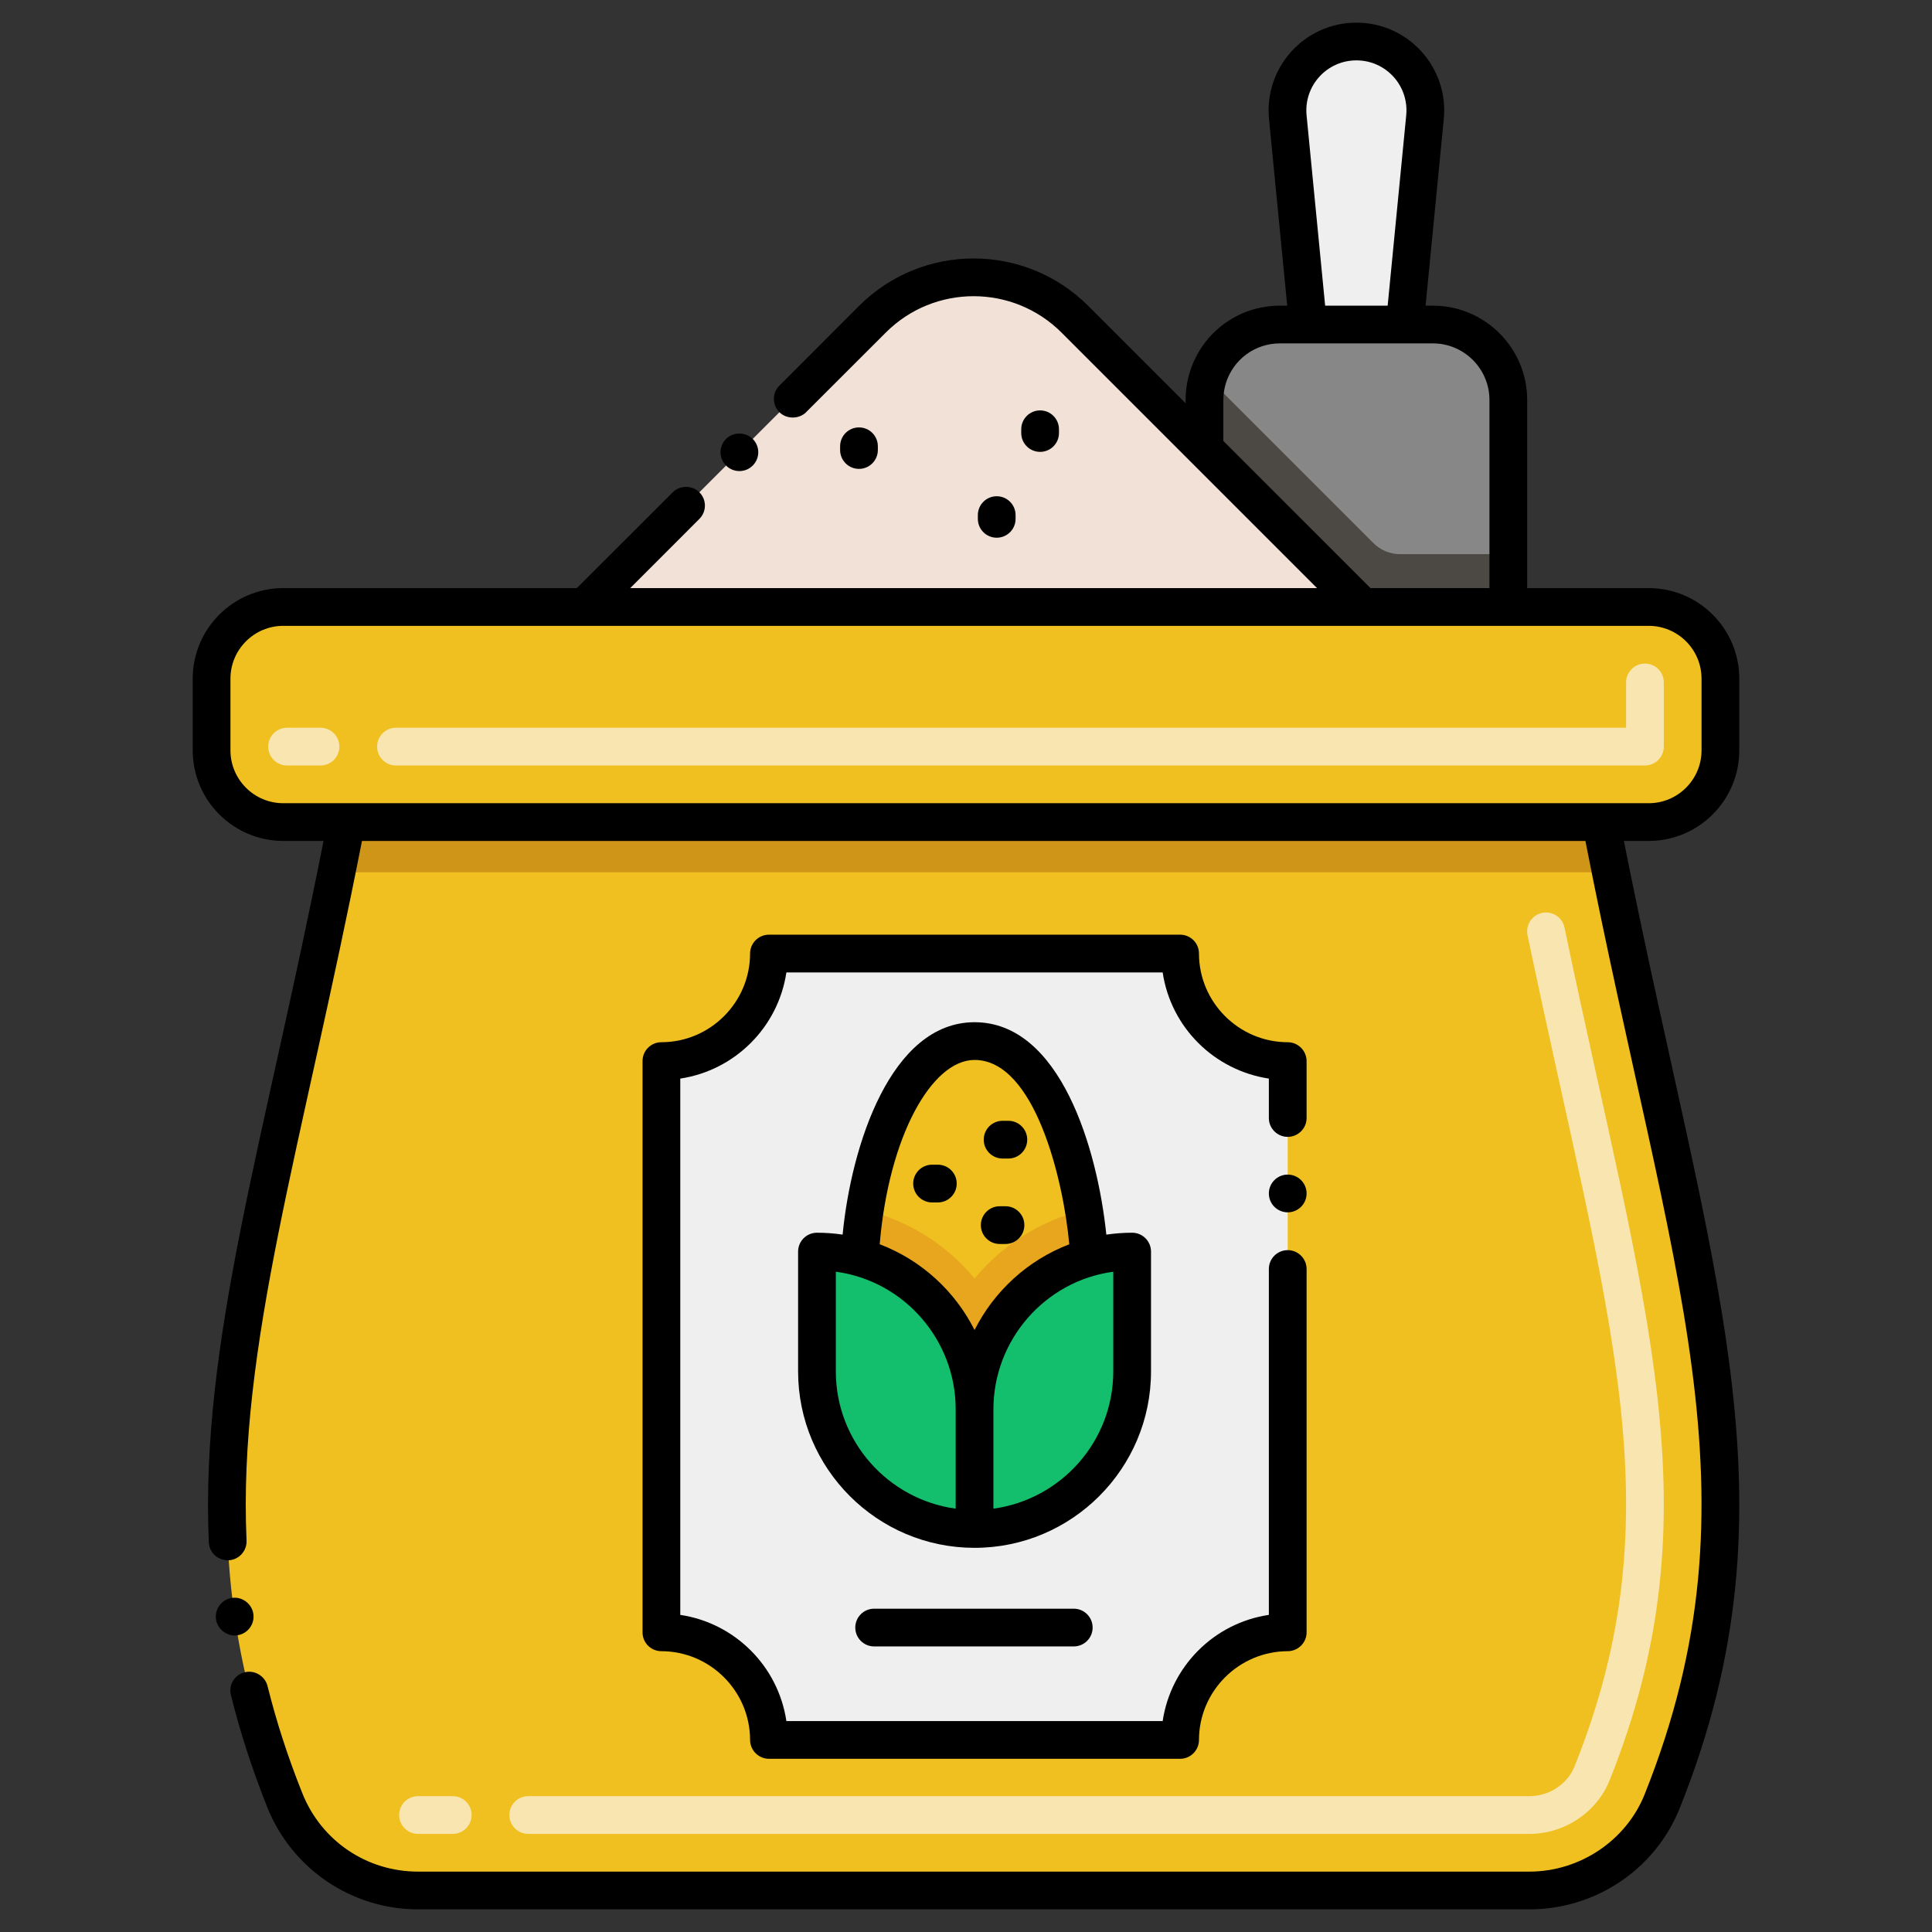 <svg height="512" viewBox="0 0 256 256" width="512" xmlns="http://www.w3.org/2000/svg"><rect x="0" y="0" width="256" height="256" fill="#333333" stroke="none"/><g id="Layer_1"><g><g><path d="m180.56 80.43h-103.09l38.11-38.11c7.42-7.43 19.45-7.43 26.87 0l17.15 17.15z" fill="#f2e1d7"/><path d="m220.239 238.699c-2.869 7.155-9.872 11.801-17.587 11.801h-147.262c-7.772 0-14.775-4.741-17.654-11.962-15.649-39.241-4.295-67.878 6.851-122.957.447-2.176.884-4.39 1.321-6.651h166.226c.437 2.261.874 4.475 1.321 6.651 11.098 54.879 22.528 83.821 6.784 123.118z" fill="#f0c020"/><path d="m202.652 243h-132.659c-1.381 0-2.5-1.119-2.5-2.5s1.119-2.5 2.5-2.5h132.659c2.632 0 5.037-1.587 5.984-3.95 13.601-33.944 4.419-59.133-6.229-110.133-.282-1.352.585-2.676 1.937-2.958 1.354-.283 2.676.585 2.958 1.937 10.655 51.025 20.214 77.477 5.975 113.015-1.701 4.24-5.971 7.089-10.625 7.089zm-142.659 0h-4.603c-1.381 0-2.5-1.119-2.5-2.5s1.119-2.5 2.5-2.5h4.603c1.381 0 2.5 1.119 2.5 2.5s-1.12 2.5-2.5 2.5z" fill="#f8e5b0"/><path d="m213.455 115.581h-168.868c.447-2.176.884-4.39 1.321-6.651h166.226c.437 2.261.874 4.475 1.321 6.651z" fill="#cf9519"/><path d="m156.374 126.35h-54.485c0 7.871-6.381 14.252-14.252 14.252v75.693c7.871 0 14.252 6.381 14.252 14.252h54.485c0-7.871 6.381-14.252 14.252-14.252v-75.693c-7.871 0-14.252-6.381-14.252-14.252z" fill="#efefef"/><path d="m144.336 166.62c-8.773 2.477-15.203 10.535-15.203 20.103 0-9.64-6.492-17.653-15.212-20.103.116-2.173.34-4.275.644-6.296 1.994-13.047 7.771-22.375 14.568-22.375 8.174 0 12.815 11.822 14.514 22.384.358 2.191.582 4.328.689 6.287z" fill="#f0c020"/><path d="m144.336 166.62c-8.773 2.477-15.203 10.535-15.203 20.103 0-9.64-6.492-17.653-15.212-20.103.116-2.173.34-4.275.644-6.296 5.562 1.324 10.705 4.418 14.568 9.086 3.774-4.552 8.862-7.718 14.514-9.077.358 2.191.582 4.328.689 6.287z" fill="#e7a61d"/><path d="m150.015 165.842v15.873c0 11.536-9.354 20.881-20.881 20.881-11.536 0-20.881-9.345-20.881-20.881v-15.873c1.967 0 3.872.268 5.67.778 8.719 2.45 15.212 10.463 15.212 20.103 0-9.569 6.43-17.626 15.203-20.103 1.805-.51 3.71-.778 5.677-.778z" fill="#13bf6d"/><path d="m227.96 89.93v9.5c0 5.24-4.24 9.5-9.5 9.5h-180.92c-5.25 0-9.5-4.26-9.5-9.5v-9.5c0-5.25 4.25-9.5 9.5-9.5h180.92c5.26 0 9.5 4.25 9.5 9.5z" fill="#f0c020"/><path d="m217.964 101.43h-165.496c-1.381 0-2.5-1.119-2.5-2.5s1.119-2.5 2.5-2.5h162.996v-6.004c0-1.381 1.119-2.5 2.5-2.5s2.5 1.119 2.5 2.5v8.504c0 1.381-1.119 2.5-2.5 2.5zm-175.496 0h-4.432c-1.381 0-2.5-1.119-2.5-2.5s1.119-2.5 2.5-2.5h4.432c1.381 0 2.5 1.119 2.5 2.5s-1.119 2.5-2.5 2.5z" fill="#f8e5b0"/><path d="m199.86 53v27.43h-19.3l-20.96-20.96v-6.47c0-1.04.16-2.03.45-2.97 1.27-4.07 5.06-7.03 9.55-7.03h20.26c5.52 0 10 4.48 10 10z" fill="#878787"/><path d="m199.86 73.43v7h-19.3l-20.96-20.96v-6.47c0-1.04.16-2.03.45-2.97l21.936 21.936c.938.938 2.209 1.464 3.536 1.464z" fill="#4c4944"/><path d="m188.82 15.52-2.68 27.48h-12.82l-2.68-27.48c-.52-5.37 3.7-10.02 9.09-10.02 5.411 0 9.609 4.657 9.09 10.02z" fill="#efefef"/></g><path d="m33.57 213.85c-.19-1.34-1.48-2.32-2.83-2.12-1.333.181-2.309 1.444-2.12 2.83.209 1.416 1.579 2.331 2.84 2.12 1.36-.2 2.309-1.47 2.11-2.83z"/><path d="m115.829 213.16c-1.38 0-2.5 1.12-2.5 2.5s1.12 2.5 2.5 2.5h26.45c1.38 0 2.5-1.12 2.5-2.5s-1.12-2.5-2.5-2.5z"/><circle cx="170.63" cy="158.14" r="2.5"/><path d="m173.13 140.6c0-1.351-1.108-2.5-2.5-2.5-6.47-.01-11.75-5.28-11.76-11.75 0-1.422-1.153-2.5-2.49-2.5h-54.49c-1.376 0-2.5 1.119-2.5 2.5-.01 6.47-5.28 11.74-11.75 11.75-1.358 0-2.5 1.089-2.5 2.5v75.69c0 1.423 1.148 2.5 2.5 2.5 6.47.02 11.74 5.29 11.75 11.76 0 1.379 1.137 2.5 2.5 2.5h54.49c1.379 0 2.49-1.137 2.49-2.5.01-6.47 5.29-11.74 11.76-11.76 1.327 0 2.5-1.074 2.5-2.5v-48.14c0-1.38-1.13-2.5-2.5-2.5-1.38 0-2.5 1.12-2.5 2.5v45.83c-7.335 1.092-13.001 6.888-14.07 14.07h-49.86c-1.085-7.283-6.831-12.991-14.06-14.07v-71.06c7.269-1.103 12.98-6.823 14.06-14.07h49.86c1.091 7.325 6.87 12.978 14.07 14.07v5.23c0 1.37 1.12 2.49 2.5 2.49 1.37 0 2.5-1.12 2.5-2.49z"/><path d="m132.85 153.511h.763c1.381 0 2.5-1.119 2.5-2.5s-1.119-2.5-2.5-2.5h-.763c-1.381 0-2.5 1.119-2.5 2.5s1.12 2.5 2.5 2.5z"/><path d="m135.732 162.334c0-1.381-1.119-2.5-2.5-2.5h-.763c-1.381 0-2.5 1.119-2.5 2.5s1.119 2.5 2.5 2.5h.763c1.381 0 2.5-1.119 2.5-2.5z"/><path d="m124.269 154.328h-.763c-1.381 0-2.5 1.119-2.5 2.5s1.119 2.5 2.5 2.5h.763c1.381 0 2.5-1.119 2.5-2.5s-1.119-2.5-2.5-2.5z"/><path d="m152.515 181.715v-15.873c0-1.381-1.119-2.5-2.5-2.5-1.152 0-2.294.089-3.421.253-1.171-11.346-6.088-28.146-17.461-28.146-11.081 0-16.334 16.294-17.482 28.142-1.118-.162-2.253-.249-3.399-.249-1.381 0-2.5 1.119-2.5 2.5v15.873c0 12.892 10.487 23.38 23.379 23.381h.001.002c12.892 0 23.381-10.489 23.381-23.381zm-25.883 5.006v13.185c-8.953-1.227-15.879-8.906-15.879-18.191v-13.207c9.073 1.224 15.873 9.062 15.881 18.199-.001.005-.002.009-.002.014zm-10.067-21.852c1.203-14.305 6.894-24.42 12.568-24.42 8.01 0 11.797 16 12.551 24.426-5.525 2.111-9.963 6.227-12.55 11.359-2.589-5.141-7.035-9.26-12.569-11.365zm15.067 35.037v-13.163c0-.007.002-.013.002-.019 0-9.109 6.78-16.989 15.881-18.215v13.207c0 9.285-6.928 16.965-15.883 18.19z"/><path d="m230.464 99.428v-9.501c0-6.618-5.384-12.001-12.001-12.001h-16.103v-24.926c0-6.893-5.607-12.5-12.5-12.5h-.964l2.413-24.737v-.001c.661-6.834-4.706-12.762-11.579-12.762-6.858 0-12.241 5.926-11.579 12.763l2.413 24.737h-.964c-5.5 0-10.297 3.53-11.939 8.792-.373 1.206-.561 2.454-.561 3.708v.43l-12.88-12.88c-8.37-8.37-21.974-8.436-30.41 0l-10.53 10.54c-.98.97-.98 2.56 0 3.53.94.94 2.59.94 3.54 0 0 0 0 0 0-.01l10.53-10.52c6.451-6.472 16.908-6.443 23.33 0l33.835 33.835h-91.004l9.159-9.166c.98-.97.98-2.56 0-3.53-.94-.95-2.59-.95-3.53 0l-12.705 12.696h-38.898c-6.617 0-12.001 5.384-12.001 12.001v9.501c0 6.618 5.384 12.001 12.001 12.001h5.332c-7.891 40.009-16.344 66.378-15.2 92.93.055 1.232 1.015 2.39 2.61 2.39 1.388-.063 2.451-1.25 2.39-2.61-1.143-25.686 7.314-52.061 15.296-92.71h162.111c11.27 57.647 23.745 86.587 7.844 126.34-2.45 6.12-8.59 10.23-15.27 10.23h-147.26c-6.8 0-12.82-4.08-15.33-10.39-1.94-4.85-3.44-9.5-4.61-14.2-.33-1.32-1.71-2.16-3.03-1.82-1.418.349-2.15 1.774-1.82 3.02 1.2 4.87 2.83 9.87 4.81 14.85 3.24 8.118 11.114 13.54 19.98 13.54h147.26c8.651 0 16.605-5.17 19.91-13.37 16.396-40.87 3.963-70.952-7.386-128.2h3.289c6.617.002 12.001-5.382 12.001-12zm-50.734-91.428c3.929 0 6.979 3.366 6.602 7.277l-2.46 25.223h-8.284l-2.46-25.221c-.378-3.904 2.677-7.279 6.602-7.279zm-17.63 50.43v-5.43c0-.754.114-1.505.336-2.226.984-3.155 3.863-5.274 7.164-5.274h20.26c4.136 0 7.5 3.364 7.5 7.5v24.925h-15.765zm-124.563 48c-3.86 0-7.001-3.141-7.001-7.001v-9.501c0-3.861 3.141-7.001 7.001-7.001h180.925c3.861 0 7.001 3.141 7.001 7.001v9.501c0 3.861-3.141 7.001-7.001 7.001z"/><path d="m96.209 58.16c-.98.97-.98 2.56 0 3.53.971.97 2.551.978 3.53 0 .98-.97.98-2.56 0-3.53-.939-.95-2.59-.95-3.53 0z"/><path d="m116.32 59.629v-.495c0-1.381-1.119-2.5-2.5-2.5s-2.5 1.119-2.5 2.5v.495c0 1.381 1.119 2.5 2.5 2.5s2.5-1.119 2.5-2.5z"/><path d="m140.32 57.375v-.495c0-1.381-1.119-2.5-2.5-2.5s-2.5 1.119-2.5 2.5v.495c0 1.381 1.119 2.5 2.5 2.5s2.5-1.119 2.5-2.5z"/><path d="m134.57 68.75v-.495c0-1.381-1.119-2.5-2.5-2.5s-2.5 1.119-2.5 2.5v.495c0 1.381 1.119 2.5 2.5 2.5s2.5-1.119 2.5-2.5z"/></g></g></svg>